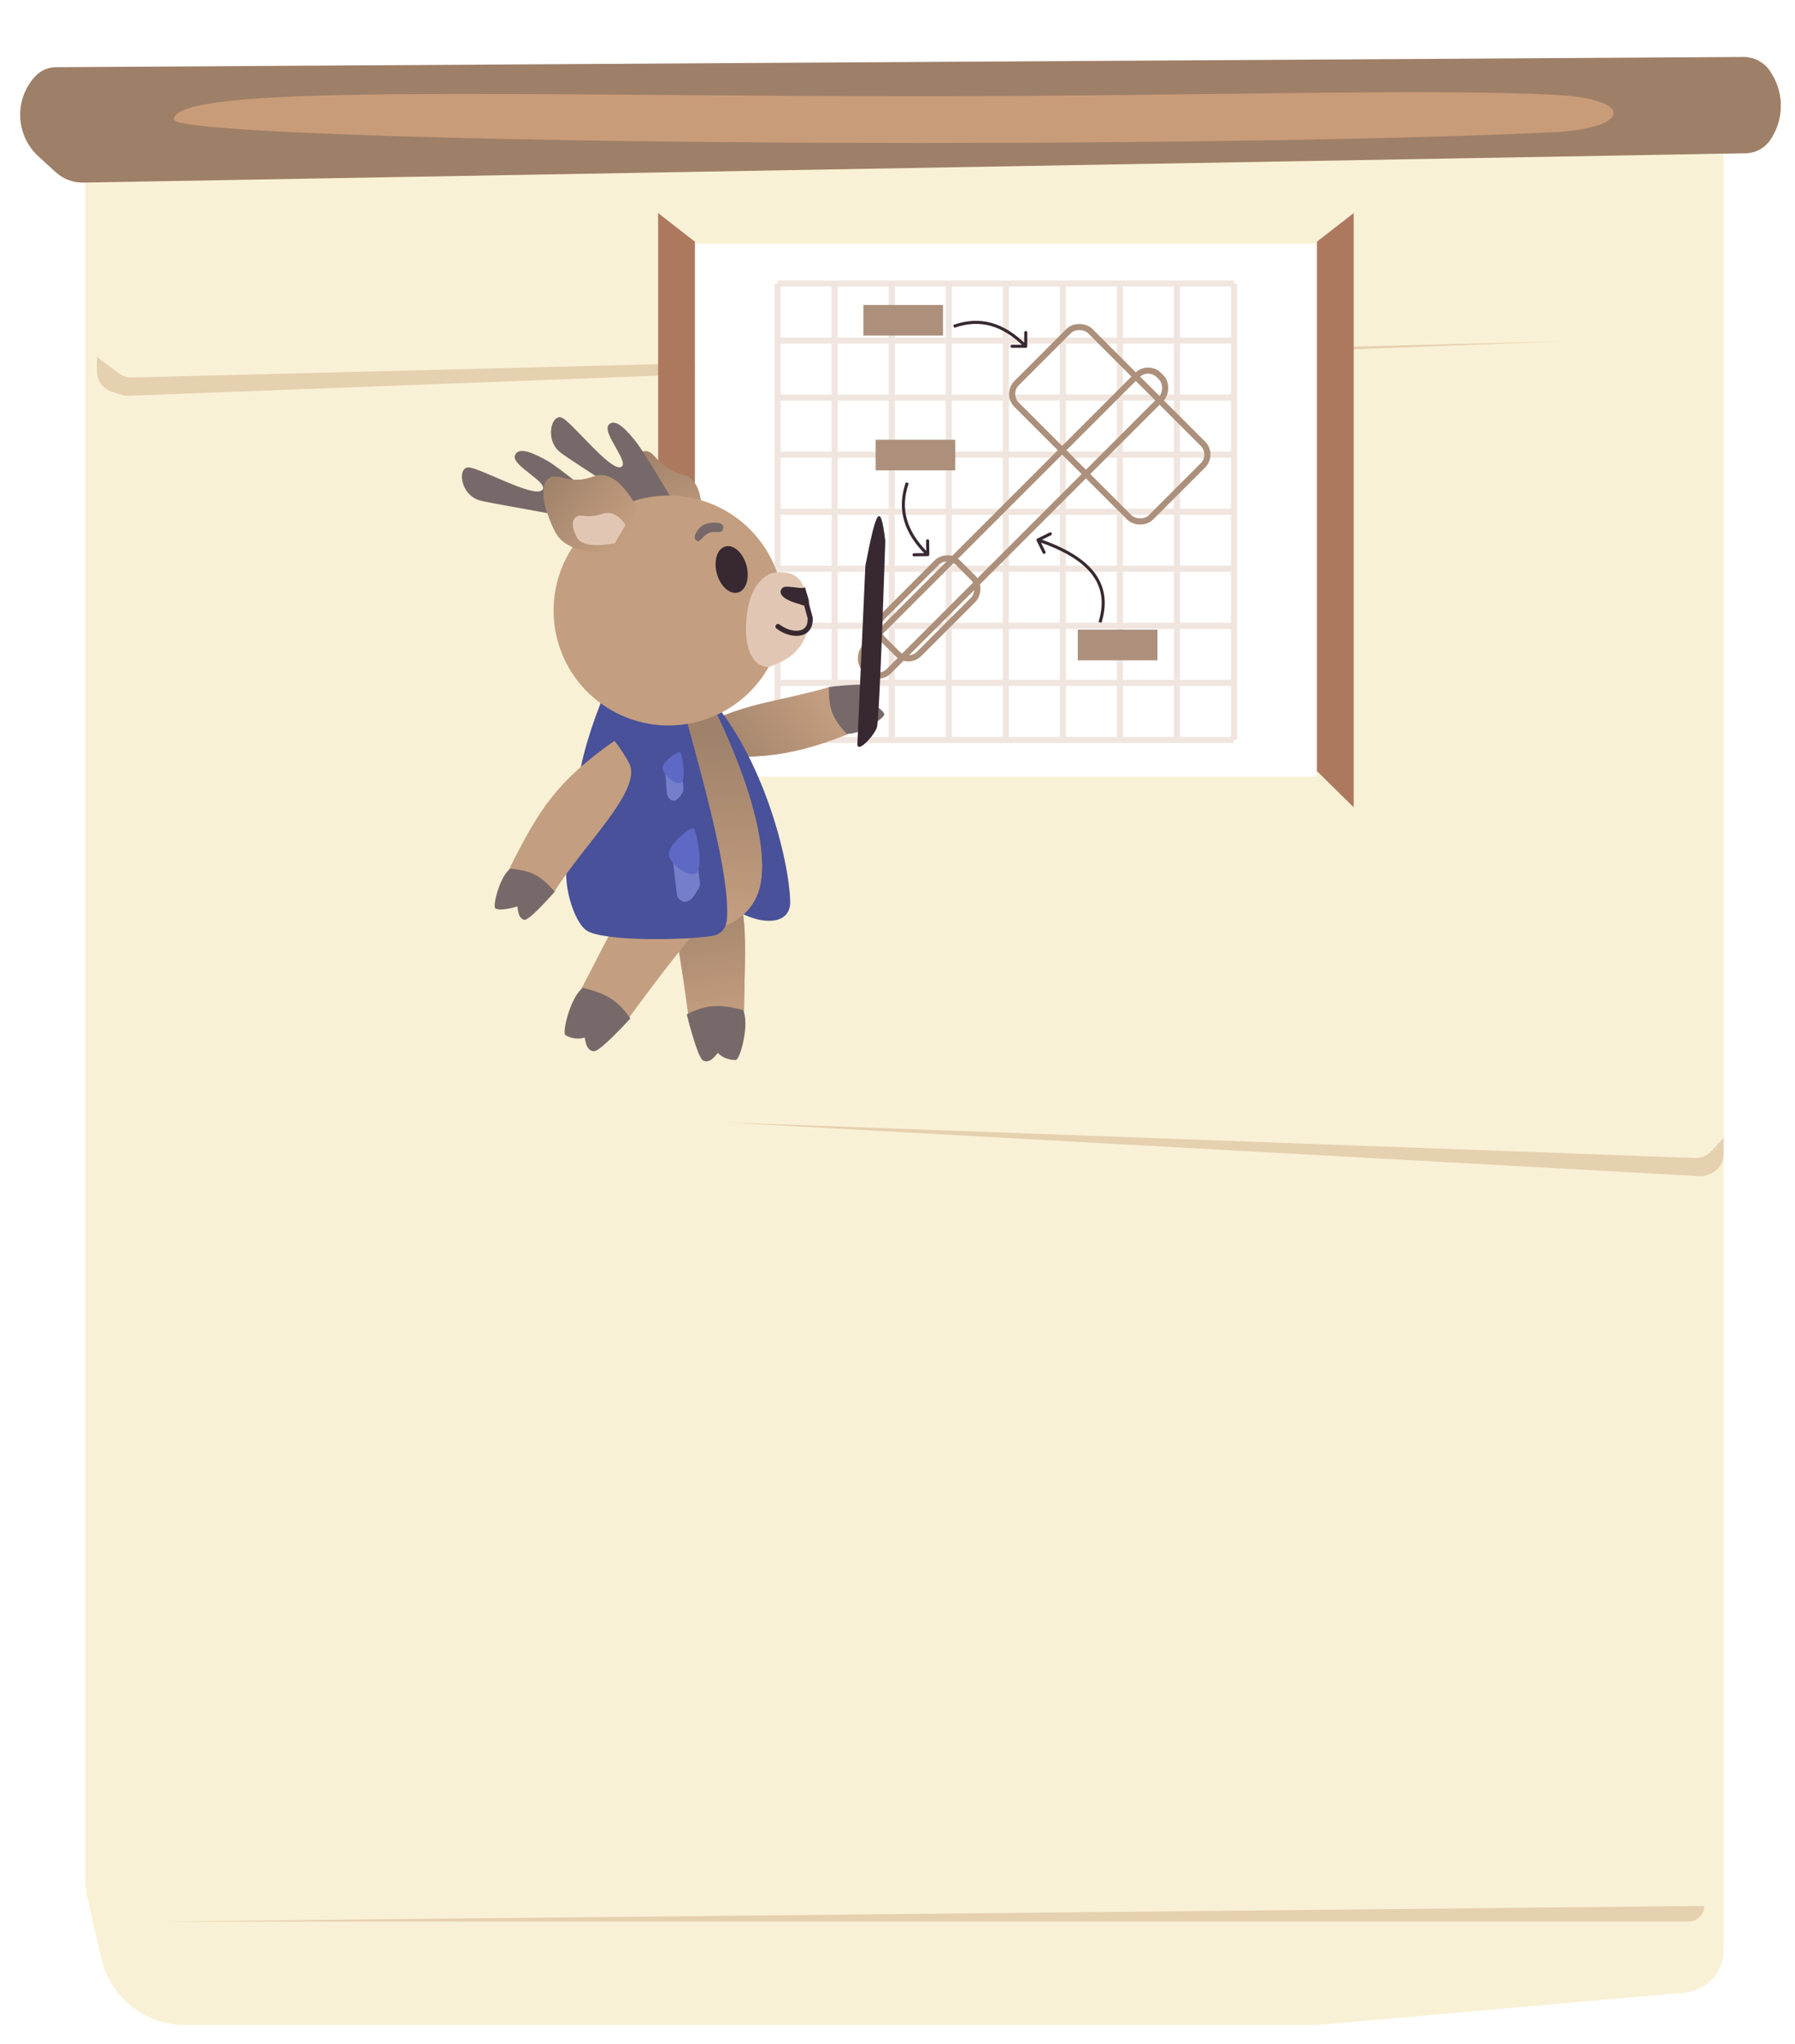 <svg width="497" height="566" viewBox="0 0 497 566" fill="none" xmlns="http://www.w3.org/2000/svg">
<g clip-path="url(#clip0_33_1491)">
<g filter="url(#filter0_d_33_1491)">
<path d="M23.596 515.511V38H477.251V535.177C477.251 541.335 472.547 546.472 466.413 547.012L364.383 556H51.221C40.157 556 30.557 548.364 28.067 537.584L24.205 520.857C23.8 519.104 23.596 517.31 23.596 515.511Z" fill="#F9F1D5"/>
<path d="M482.717 11.03L15.476 13.857C13.323 13.87 11.271 14.769 9.801 16.342C3.854 22.708 4.246 32.704 10.674 38.585L15.417 42.924C17.496 44.827 20.226 45.86 23.044 45.81L483.353 37.691C486.049 37.643 488.557 36.303 490.093 34.088C493.91 28.589 494.089 21.347 490.551 15.665L490.252 15.184C488.632 12.584 485.779 11.011 482.717 11.03Z" fill="#9E7F67"/>
<g filter="url(#filter1_d_33_1491)">
<path d="M430.749 16.768C452.747 17.887 451.819 26.064 429.819 27.123C392.846 28.902 328.633 30.08 255.608 30.08C141.026 30.08 48.139 27.181 48.139 23.606C48.139 13.535 141.026 17.132 255.608 17.132C331.4 17.132 394.594 14.929 430.749 16.768Z" fill="#C99C79"/>
</g>
<path d="M32.836 98.591L26.846 94.082V98.056C26.846 100.621 28.492 102.896 30.928 103.698L33.474 104.537C34.145 104.758 34.851 104.858 35.558 104.831L432.504 89.766L36.559 99.784C35.219 99.818 33.907 99.397 32.836 98.591Z" fill="#A86E41" fill-opacity="0.25"/>
<path d="M473.88 313.972L477.252 310.286V314.756C477.252 317.044 475.938 319.128 473.875 320.115L473.397 320.344C472.497 320.774 471.503 320.971 470.507 320.916L199.866 306L469.279 315.899C471.021 315.963 472.704 315.258 473.88 313.972Z" fill="#A86E41" fill-opacity="0.25"/>
<path d="M471.864 523L45.459 527.316H467.548C469.932 527.316 471.864 525.384 471.864 523Z" fill="#A86E41" fill-opacity="0.25"/>
</g>
<rect x="192.398" y="67.482" width="172.179" height="147.582" fill="white"/>
<path opacity="0.25" d="M215.299 78.508H341.676M215.299 78.508V94.305M215.299 78.508V204.885M215.299 78.508L231.096 78.508M341.676 78.508V94.305M341.676 78.508V204.885M341.676 78.508L325.879 78.508M341.676 94.305H215.299M341.676 94.305V110.102M215.299 94.305V110.102M341.676 110.102H215.299M341.676 110.102V125.899M215.299 110.102V125.899M341.676 125.899H215.299M341.676 125.899V141.697M215.299 125.899V141.697M341.676 141.697H215.299M341.676 141.697V157.494M215.299 141.697V157.494M341.676 157.494H215.299M341.676 157.494V173.291M215.299 157.494V173.291M341.676 173.291H215.299M341.676 173.291V189.088M215.299 173.291V189.088M341.676 189.088H215.299M341.676 189.088V204.885M215.299 189.088V204.885M341.676 204.885H215.299M341.676 204.885H325.879M215.299 204.885H231.096M325.879 204.885L325.879 78.508M325.879 204.885H310.082M325.879 78.508H310.082M310.082 204.885L310.082 78.508M310.082 204.885H294.285M310.082 78.508H294.285M294.285 204.885L294.285 78.508M294.285 204.885H278.488M294.285 78.508H278.488M278.488 204.885L278.488 78.508M278.488 204.885H262.69M278.488 78.508H262.69M262.69 204.885L262.69 78.508M262.69 204.885H246.893M262.69 78.508H246.893M246.893 204.885L246.893 78.508M246.893 204.885H231.096M246.893 78.508H231.096M231.096 204.885L231.096 78.508" stroke="#C49E80" stroke-width="1.696"/>
<path d="M283.999 96.32C284.233 96.32 284.424 96.131 284.424 95.897L284.439 92.08C284.44 91.846 284.25 91.655 284.016 91.655C283.782 91.654 283.591 91.843 283.59 92.077L283.578 95.47L280.185 95.457C279.951 95.456 279.76 95.645 279.76 95.88C279.759 96.114 279.948 96.304 280.182 96.305L283.999 96.32ZM264.21 90.782C267.744 89.535 271.075 89.348 274.28 90.231C277.491 91.115 280.61 93.081 283.699 96.194L284.301 95.597C281.138 92.41 277.896 90.347 274.506 89.413C271.111 88.478 267.602 88.685 263.927 89.983L264.21 90.782Z" fill="#372831"/>
<path d="M287.014 149.708C286.91 149.499 286.996 149.244 287.206 149.14L290.626 147.445C290.836 147.341 291.09 147.427 291.194 147.636C291.298 147.846 291.212 148.101 291.002 148.205L287.963 149.712L289.47 152.751C289.574 152.961 289.488 153.216 289.278 153.32C289.068 153.424 288.814 153.338 288.71 153.128L287.014 149.708ZM304.167 172.208C305.738 167.123 305.164 162.82 302.424 159.169C299.664 155.491 294.663 152.418 287.259 149.922L287.53 149.118C294.999 151.636 300.191 154.78 303.102 158.66C306.035 162.567 306.613 167.163 304.978 172.458L304.167 172.208Z" fill="#372831"/>
<path d="M257.31 153.565C257.313 153.799 257.125 153.992 256.891 153.994L253.074 154.042C252.84 154.045 252.648 153.858 252.645 153.624C252.642 153.389 252.83 153.197 253.064 153.194L256.456 153.152L256.414 149.759C256.411 149.525 256.598 149.333 256.832 149.33C257.067 149.327 257.259 149.514 257.262 149.749L257.31 153.565ZM251.598 133.825C250.382 137.371 250.225 140.703 251.136 143.901C252.048 147.103 254.042 150.205 257.182 153.267L256.589 153.874C253.375 150.739 251.283 147.515 250.32 144.133C249.355 140.747 249.531 137.237 250.796 133.55L251.598 133.825Z" fill="#372831"/>
<rect x="317.883" y="100.867" width="9.33" height="115.088" rx="4.241" transform="rotate(45 317.883 100.867)" stroke="#AC907B" stroke-width="1.696"/>
<rect x="262.293" y="152.859" width="14.419" height="29.686" rx="4.241" transform="rotate(45 262.293 152.859)" stroke="#AC907B" stroke-width="1.696"/>
<rect x="278.486" y="109.078" width="28.838" height="52.587" rx="4.241" transform="rotate(-45 278.486 109.078)" stroke="#AC907B" stroke-width="1.696"/>
<path d="M182.221 59L192.399 66.919V213.514L182.221 223.545V59Z" fill="#AD795E"/>
<path d="M374.812 59L364.634 66.919V213.514L374.812 223.545V59Z" fill="#AD795E"/>
<rect x="239.049" y="84.445" width="22.052" height="8.482" fill="#AC907B"/>
<rect x="242.441" y="121.765" width="22.052" height="8.482" fill="#AC907B"/>
<rect x="298.42" y="174.351" width="22.052" height="8.482" fill="#AC907B"/>
<g filter="url(#filter2_d_33_1491)">
<path d="M234.823 201.56C217.426 208.488 207.018 208.883 187.888 206.577C187.884 204.875 189.669 201.848 191.215 200.939C204.924 192.872 215.023 192.855 229.555 188.607L234.823 201.56Z" fill="#C49E80"/>
<path d="M234.823 201.56C217.426 208.488 207.018 208.883 187.888 206.577C187.884 204.875 189.669 201.848 191.215 200.939C204.924 192.872 215.023 192.855 229.555 188.607L234.823 201.56Z" fill="url(#paint0_linear_33_1491)"/>
<path d="M244.84 196.077C245.042 197.113 237.741 201.988 234.379 201.452C229.848 196.62 229.529 193.729 229.491 188.53C229.491 188.53 240.099 187.213 240.963 188.335C241.828 189.457 241.019 190.857 239.93 192.409C242.204 193.434 244.638 195.04 244.84 196.077Z" fill="#776969"/>
<path d="M196.052 190.911L190.726 187.722C190.147 204.501 194.943 224.857 194.67 235.894C194.299 250.853 219.111 259.549 218.787 247.865C218.462 236.181 211.317 207.8 196.052 190.911Z" fill="#485199"/>
<path d="M202.252 243.566L185.236 246.294C187.731 259.418 188.99 267.368 191.041 282.498L205.959 280.106C206.179 261.398 207.547 247.596 202.252 243.566Z" fill="#C49E80"/>
<path d="M202.252 243.566L185.236 246.294C187.731 259.418 188.99 267.368 191.041 282.498L205.959 280.106C206.179 261.398 207.547 247.596 202.252 243.566Z" fill="url(#paint1_linear_33_1491)"/>
<path d="M203.715 291.82C204.938 291.798 207.673 281.56 205.687 277.947C199.122 276.301 195.682 276.421 190.148 279.165C190.148 279.165 193.109 291.287 194.702 291.981C196.295 292.675 197.497 291.44 198.751 289.856C200.346 291.538 202.492 291.843 203.715 291.82Z" fill="#776969"/>
<path d="M180.877 243.242L194.533 253.753C186.083 264.1 181.186 270.488 172.169 282.809L160.196 273.594C168.923 257.044 174.301 244.26 180.877 243.242Z" fill="#C49E80"/>
<path d="M156.583 284.961C155.519 284.357 157.996 274.055 161.465 271.825C168.02 273.509 170.987 275.255 174.543 280.305C174.543 280.305 166.16 289.549 164.429 289.399C162.699 289.249 162.23 287.591 161.883 285.6C159.679 286.319 157.648 285.564 156.583 284.961Z" fill="#776969"/>
<path d="M169.904 190.585L196.798 192.73C196.798 192.73 212.674 222.971 210.845 241.152C209.015 259.334 185.685 256.711 185.685 256.711C185.685 256.711 162.356 259.334 160.526 241.152C158.696 222.971 169.904 190.585 169.904 190.585Z" fill="#C49E80"/>
<path d="M169.904 190.585L196.798 192.73C196.798 192.73 212.674 222.971 210.845 241.152C209.015 259.334 185.685 256.711 185.685 256.711C185.685 256.711 162.356 259.334 160.526 241.152C158.696 222.971 169.904 190.585 169.904 190.585Z" fill="url(#paint2_linear_33_1491)"/>
<path d="M168.12 188.637L179.203 192.534C179.203 192.534 181.451 201.942 183.353 213.998C184.866 223.586 187.752 231.955 187.195 240.016C185.936 258.216 196.701 257.492 196.701 257.492C190.537 258.582 166.827 259.153 162.273 255.868C159.599 253.938 156.752 246.64 156.752 240.016C156.752 233.393 158.697 223.586 160.209 213.998C162.112 201.942 168.12 188.637 168.12 188.637Z" fill="#485199"/>
<path d="M188.149 190.754L177.518 189.316C175.047 205.923 177.513 226.69 175.995 237.626C173.937 252.447 200.251 264.59 201.248 252.944C202.238 241.384 195.146 215.897 188.299 191.294L188.149 190.754Z" fill="#485199"/>
<path d="M188.47 209.453C188.374 208.568 187.483 207.888 186.612 208.036V208.036C186.449 208.064 186.295 208.12 186.159 208.202L185.042 208.874C184.384 209.27 184.022 209.993 184.082 210.791L184.621 217.902C184.725 219.271 186.121 220.539 187.229 219.832C187.865 219.426 188.412 218.773 189.003 217.737C189.206 217.382 189.279 216.958 189.233 216.528L188.47 209.453Z" fill="#747ECB"/>
<path d="M183.461 210.871C183.477 209.12 187.939 205.963 188.442 206.737C188.946 207.511 190.131 214.681 188.382 215.102C186.633 215.522 183.446 212.623 183.461 210.871Z" fill="#5E69C5"/>
<path d="M192.335 230.48C192.205 229.383 190.925 228.756 190.04 229.355V229.355L186.764 232.007C186.187 232.474 185.898 233.206 185.989 233.97L187.4 245.859C187.561 247.213 188.875 248.333 190.156 247.941C191.642 247.485 191.992 246.621 193.471 244.27C193.742 243.84 193.86 243.323 193.798 242.799L192.335 230.48Z" fill="#747ECB"/>
<path d="M185.173 234.777C185.09 232.258 191.389 226.738 192.162 227.784C192.934 228.83 195.015 239.38 192.52 240.212C190.024 241.045 185.255 237.295 185.173 234.777Z" fill="#5E69C5"/>
<path d="M189.102 129.836C196.016 131.527 193.932 143.809 193.932 143.809L183.874 151.023C183.874 151.023 170.164 145.18 171.672 135.949C173.179 126.717 176.231 123.038 178.916 123.235C181.6 123.431 182.189 128.146 189.102 129.836Z" fill="#C49E80"/>
<path d="M189.102 129.836C196.016 131.527 193.932 143.809 193.932 143.809L183.874 151.023C183.874 151.023 170.164 145.18 171.672 135.949C173.179 126.717 176.231 123.038 178.916 123.235C181.6 123.431 182.189 128.146 189.102 129.836Z" fill="url(#paint3_linear_33_1491)"/>
<path d="M185.176 139.708C189.168 140.815 188.692 145.887 188.692 145.887L183.434 148.364C183.434 148.364 175.376 145.115 175.7 141.3C176.025 137.484 177.536 136.103 179.06 136.338C180.584 136.574 181.183 138.6 185.176 139.708Z" fill="#E1C7B3"/>
<path d="M155.284 123.692C160.006 127.229 182.237 140.703 181.535 142.38L185.646 135.909C185.646 135.909 178.519 123.753 176.24 120.833C173.96 117.914 170.323 113.661 168.495 116C166.667 118.339 174.773 126.783 171.805 127.662C168.837 128.541 158.763 115.721 155.769 114.067C152.776 112.412 150.562 120.155 155.284 123.692Z" fill="#776969"/>
<circle cx="185.108" cy="167.356" r="31.829" transform="rotate(-15.21 185.108 167.356)" fill="#C49E80"/>
<path d="M200.268 144.53C199.929 146.407 198.544 145.149 196.523 145.801C194.502 146.453 193.894 148.905 192.719 147.915C191.543 146.924 193.471 144.096 195.162 143.458C196.853 142.819 200.608 142.654 200.268 144.53Z" fill="#776969"/>
<path d="M164.635 143.97C164.635 143.965 164.635 143.96 164.635 143.955L164.449 135.757C164.449 135.757 154.851 127.768 151.624 125.946C148.397 124.123 143.402 121.593 142.563 124.503C141.723 127.412 152.473 132.084 150.02 134.082C147.568 136.081 133.34 128.103 129.917 127.745C126.495 127.387 127.312 135.497 133.058 136.928C138.788 138.355 164.521 142.104 164.635 143.955L164.635 143.97Z" fill="#776969"/>
<path fill-rule="evenodd" clip-rule="evenodd" d="M215.683 181.848C225.468 177.621 225.488 166.707 222.201 160.105C220.627 156.945 217.504 156.345 213.603 157.042C209.13 158.821 207.183 163.916 206.662 169.72C206.027 176.809 207.874 182.925 212.896 183.025C213.929 182.598 214.866 182.201 215.683 181.848Z" fill="#E1C7B3"/>
<path d="M221.532 165.134C220.185 164.834 215.404 163.292 216.879 161.517C217.537 160.726 221.464 161.881 222.571 161.541C223.438 164.73 224.561 166.385 221.532 165.134Z" fill="#372831" stroke="#372831" stroke-width="0.944" stroke-linecap="round"/>
<path d="M215.414 171.785C218.923 174.518 224.654 174.746 224.312 169.365L223.112 164.95" stroke="#372831" stroke-width="1.416" stroke-linecap="round"/>
<ellipse cx="202.579" cy="155.993" rx="4.249" ry="6.61" transform="rotate(-15.21 202.579 155.993)" fill="#372831"/>
<path d="M164.374 130.237C171.022 127.696 176.293 138.984 176.293 138.984L172.122 150.638C172.122 150.638 157.523 153.629 153.513 145.178C149.503 136.727 149.92 131.965 152.241 130.601C154.561 129.236 157.726 132.779 164.374 130.237Z" fill="#C49E80"/>
<path d="M164.374 130.237C171.022 127.696 176.293 138.984 176.293 138.984L172.122 150.638C172.122 150.638 157.523 153.629 153.513 145.178C149.503 136.727 149.92 131.965 152.241 130.601C154.561 129.236 157.726 132.779 164.374 130.237Z" fill="url(#paint4_linear_33_1491)"/>
<path d="M166.757 140.591C170.671 139.231 173.164 143.674 173.164 143.674L170.248 148.702C170.248 148.702 161.772 150.612 159.869 147.289C157.966 143.966 158.423 141.97 159.811 141.298C161.198 140.625 162.844 141.95 166.757 140.591Z" fill="#E1C7B3"/>
<path d="M140.941 239.059C149.265 222.286 154.332 214.512 170.111 203.455C171.251 204.72 173.416 208.031 174.264 209.765C177.855 217.106 161.492 232.318 153.511 245.184L140.941 239.059Z" fill="#C49E80"/>
<path d="M137.145 249.831C136.302 249.195 138.482 240.69 141.342 238.844C147.942 239.416 150.11 241.355 153.609 245.2C153.609 245.2 146.593 253.263 145.2 253.005C143.807 252.747 143.474 251.165 143.249 249.282C140.872 250.038 137.987 250.467 137.145 249.831Z" fill="#776969"/>
<path d="M239.607 154.938C242.473 140.172 243.74 136.463 245.119 148.046C245.119 148.046 243.552 197.358 242.796 199.704C242.04 202.05 237.257 207.189 237.391 204.22C237.524 201.252 239.607 154.938 239.607 154.938Z" fill="#372831"/>
</g>
</g>
<defs>
<filter id="filter0_d_33_1491" x="0.832" y="11.03" width="497.007" height="554.475" filterUnits="userSpaceOnUse" color-interpolation-filters="sRGB">
<feFlood flood-opacity="0" result="BackgroundImageFix"/>
<feColorMatrix in="SourceAlpha" type="matrix" values="0 0 0 0 0 0 0 0 0 0 0 0 0 0 0 0 0 0 127 0" result="hardAlpha"/>
<feOffset dy="4.752"/>
<feGaussianBlur stdDeviation="2.376"/>
<feComposite in2="hardAlpha" operator="out"/>
<feColorMatrix type="matrix" values="0 0 0 0 0 0 0 0 0 0 0 0 0 0 0 0 0 0 0.25 0"/>
<feBlend mode="normal" in2="BackgroundImageFix" result="effect1_dropShadow_33_1491"/>
<feBlend mode="normal" in="SourceGraphic" in2="effect1_dropShadow_33_1491" result="shape"/>
</filter>
<filter id="filter1_d_33_1491" x="43.386" y="16.035" width="408.157" height="23.549" filterUnits="userSpaceOnUse" color-interpolation-filters="sRGB">
<feFlood flood-opacity="0" result="BackgroundImageFix"/>
<feColorMatrix in="SourceAlpha" type="matrix" values="0 0 0 0 0 0 0 0 0 0 0 0 0 0 0 0 0 0 127 0" result="hardAlpha"/>
<feOffset dy="4.752"/>
<feGaussianBlur stdDeviation="2.376"/>
<feComposite in2="hardAlpha" operator="out"/>
<feColorMatrix type="matrix" values="0 0 0 0 0 0 0 0 0 0 0 0 0 0 0 0 0 0 0.25 0"/>
<feBlend mode="normal" in2="BackgroundImageFix" result="effect1_dropShadow_33_1491"/>
<feBlend mode="normal" in="SourceGraphic" in2="effect1_dropShadow_33_1491" result="shape"/>
</filter>
<filter id="filter2_d_33_1491" x="126.192" y="113.838" width="120.623" height="181.733" filterUnits="userSpaceOnUse" color-interpolation-filters="sRGB">
<feFlood flood-opacity="0" result="BackgroundImageFix"/>
<feColorMatrix in="SourceAlpha" type="matrix" values="0 0 0 0 0 0 0 0 0 0 0 0 0 0 0 0 0 0 127 0" result="hardAlpha"/>
<feOffset dy="1.696"/>
<feGaussianBlur stdDeviation="0.848"/>
<feComposite in2="hardAlpha" operator="out"/>
<feColorMatrix type="matrix" values="0 0 0 0 0 0 0 0 0 0 0 0 0 0 0 0 0 0 0.25 0"/>
<feBlend mode="normal" in2="BackgroundImageFix" result="effect1_dropShadow_33_1491"/>
<feBlend mode="normal" in="SourceGraphic" in2="effect1_dropShadow_33_1491" result="shape"/>
</filter>
<linearGradient id="paint0_linear_33_1491" x1="227.963" y1="190.654" x2="200.278" y2="211.274" gradientUnits="userSpaceOnUse">
<stop stop-color="#C49E80"/>
<stop offset="1" stop-color="#9F826A"/>
</linearGradient>
<linearGradient id="paint1_linear_33_1491" x1="194.829" y1="244.756" x2="200.634" y2="280.96" gradientUnits="userSpaceOnUse">
<stop stop-color="#9F826A"/>
<stop offset="1" stop-color="#C49E80"/>
</linearGradient>
<linearGradient id="paint2_linear_33_1491" x1="184.674" y1="253.186" x2="186.534" y2="201.927" gradientUnits="userSpaceOnUse">
<stop stop-color="#C49E80"/>
<stop offset="1" stop-color="#9F826A"/>
</linearGradient>
<linearGradient id="paint3_linear_33_1491" x1="187.578" y1="148.459" x2="179.265" y2="122.583" gradientUnits="userSpaceOnUse">
<stop stop-color="#C49E80"/>
<stop offset="1" stop-color="#9F826A"/>
</linearGradient>
<linearGradient id="paint4_linear_33_1491" x1="173.71" y1="146.422" x2="152.157" y2="129.866" gradientUnits="userSpaceOnUse">
<stop stop-color="#C49E80"/>
<stop offset="1" stop-color="#9F826A"/>
</linearGradient>
<clipPath id="clip0_33_1491">
<rect width="497" height="566" fill="white"/>
</clipPath>
</defs>
</svg>
